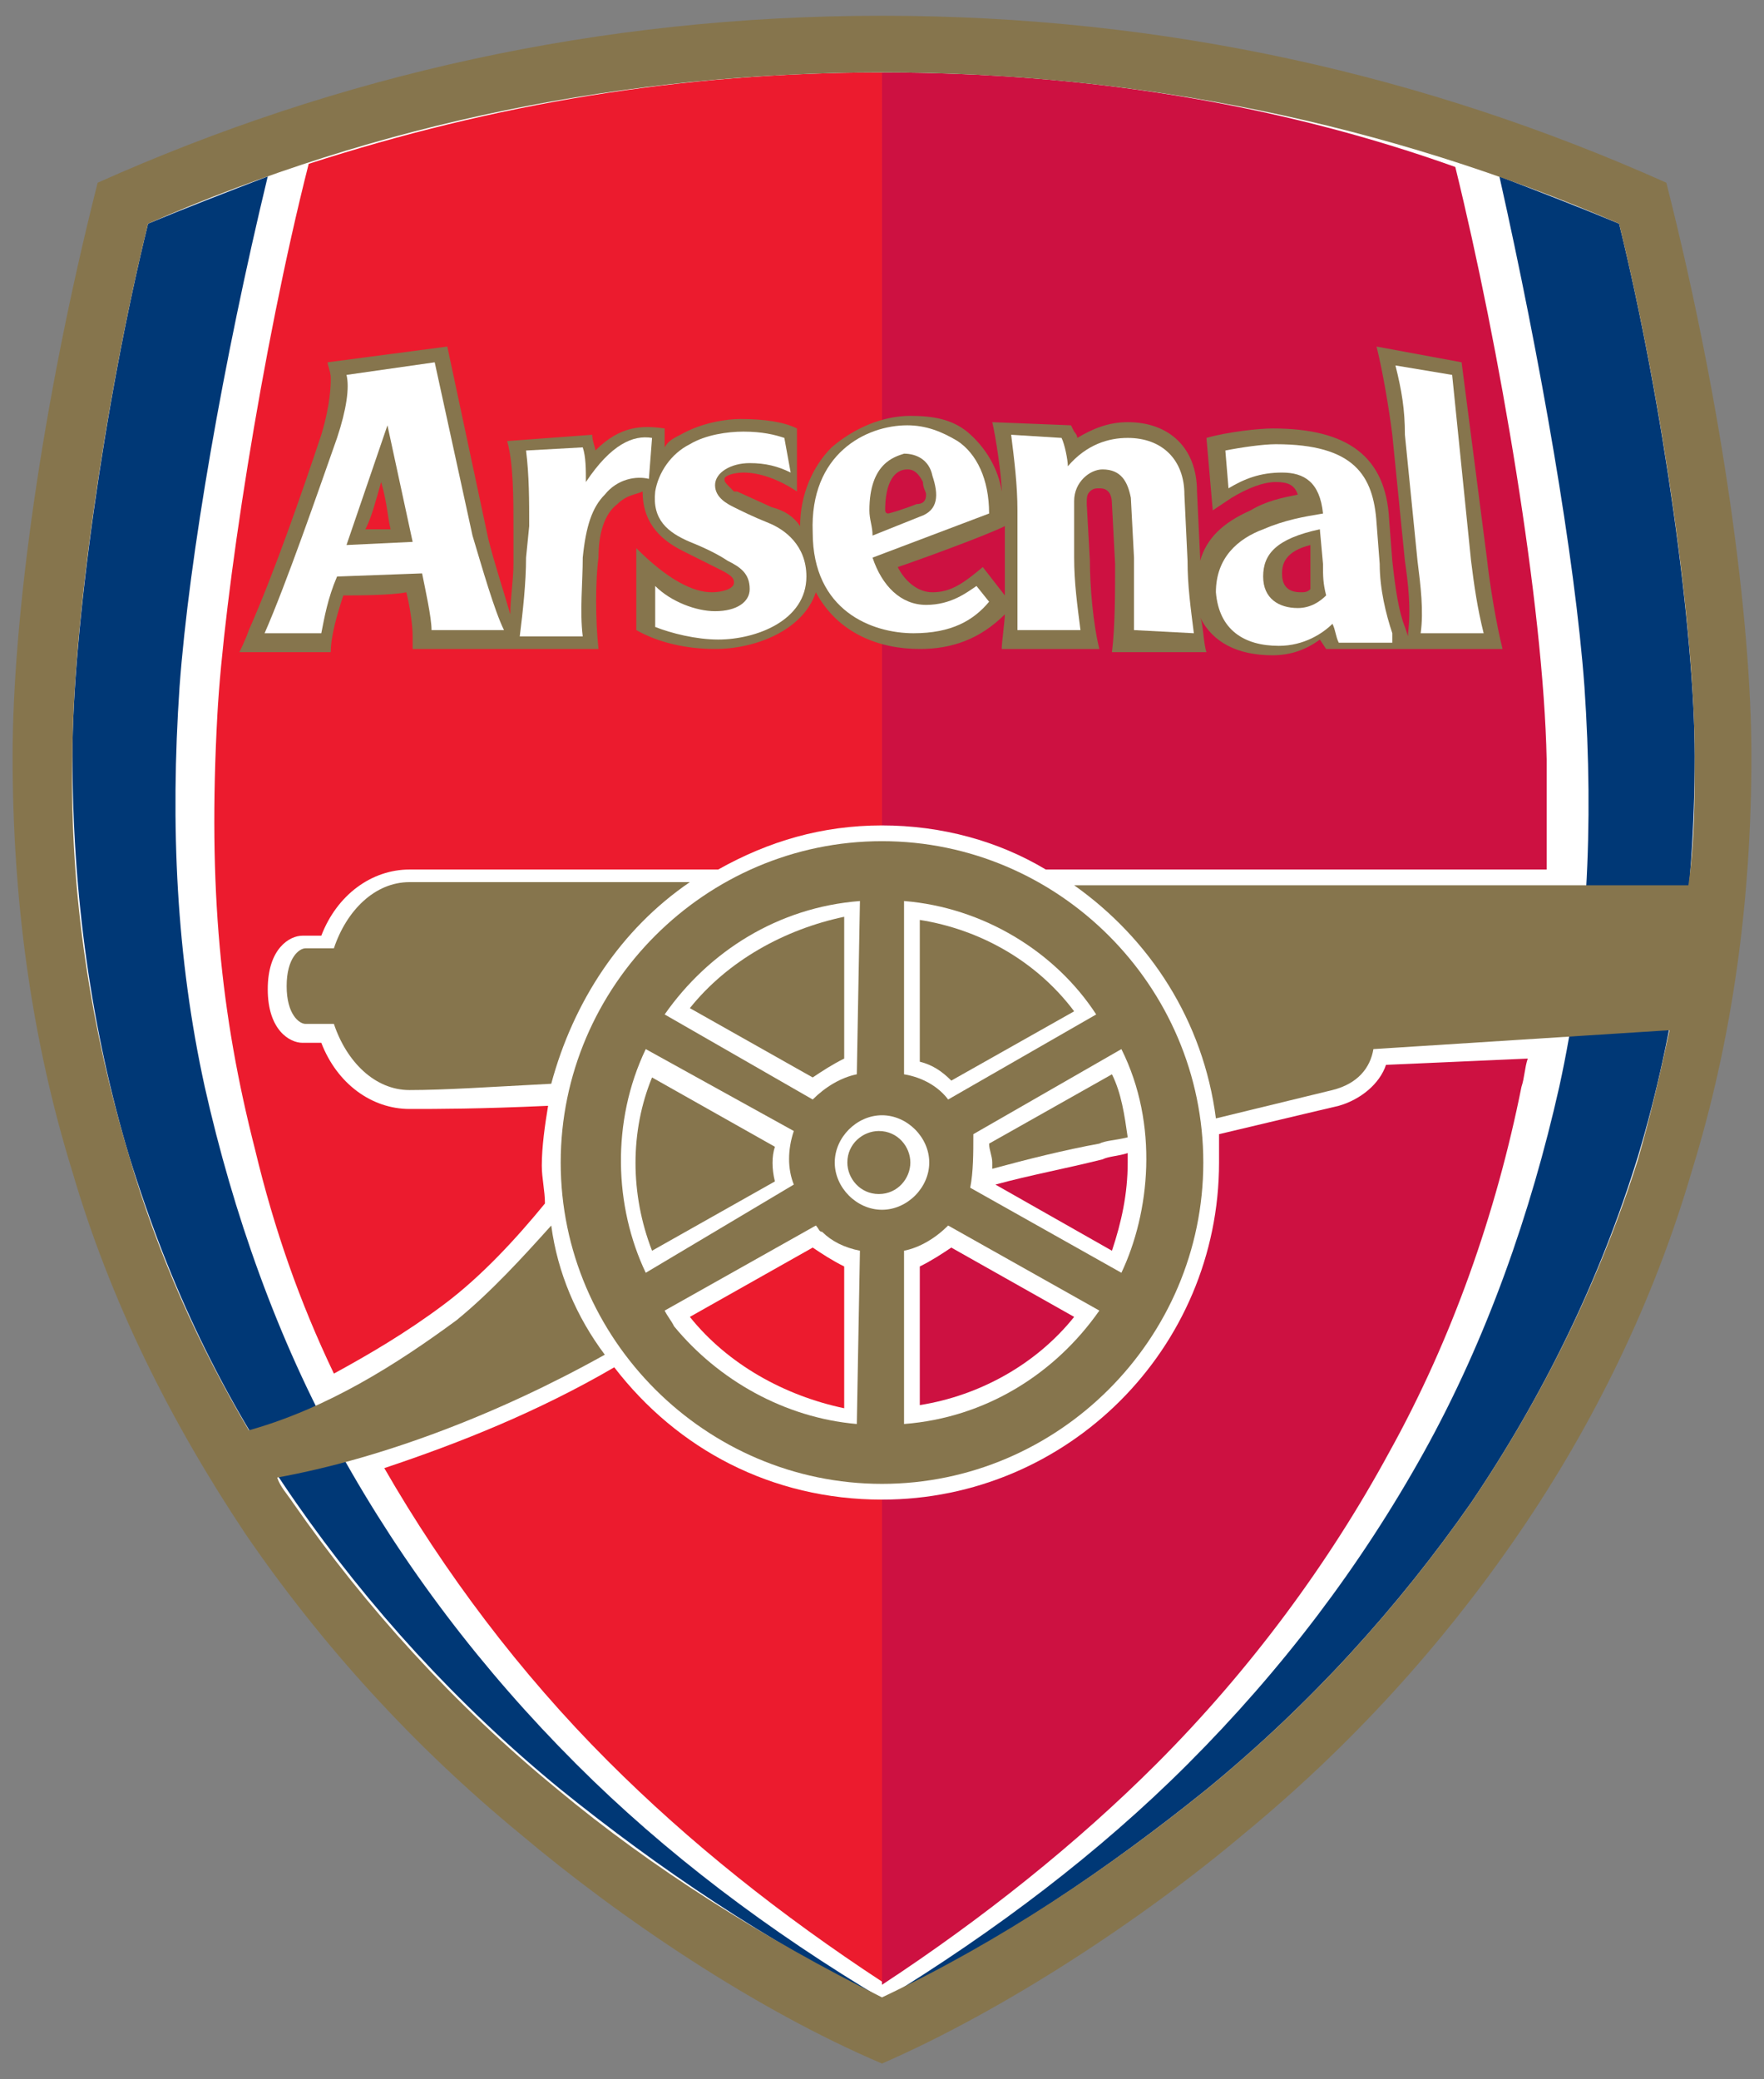 <?xml version="1.0" encoding="utf-8"?>
<!-- Generator: Adobe Illustrator 21.0.0, SVG Export Plug-In . SVG Version: 6.00 Build 0)  -->
<svg version="1.1" id="Layer_1" xmlns="http://www.w3.org/2000/svg" xmlns:xlink="http://www.w3.org/1999/xlink" x="0px" y="0px"
	 viewBox="0 0 56 66" style="enable-background:new 0 0 56 66;" xml:space="preserve">
<rect x="0" y="0" width="56" height="66" fill="#808080" stroke="none"/>
<style type="text/css">
	.st0{fill:#FFFFFF;}
	.st1{fill:#CD1141;}
	.st2{fill:#EC1B2E;}
	.st3{fill:#003876;}
	.st4{fill:#86754D;}
</style>
<g>
	<g>
		<g>
			<path class="st0" d="M28,0.8c8.6,0,16.9,1.8,24.7,5.2c1.6,6.6,2.6,13.5,2.7,18c0,0.1,0,0.2,0,0.2c0,4.4-0.6,8.8-1.9,12.9
				c-1.2,4.1-3.1,7.9-5.5,11.4c-2.4,3.5-5.3,6.6-8.7,9.4c-3.6,3-7.8,5.7-11.3,7.2c-3.5-1.5-7.7-4.2-11.3-7.2c-3.4-2.8-6.3-6-8.7-9.4
				c-2.4-3.5-4.2-7.4-5.5-11.4c-1.3-4.1-1.9-8.5-1.9-12.9c0-0.1,0-0.2,0-0.2c0-4.5,1-11.4,2.7-18C11.1,2.5,19.4,0.8,28,0.8"/>
			<path class="st1" d="M28,26.2c1.9,0,3.7,0.5,5.2,1.4h15.9c0-1.1,0-2.4,0-3.5c-0.1-4.9-1.5-13.1-2.9-18.8
				C40.6,3.3,34.5,2.3,28,2.3"/>
			<path class="st2" d="M28,2.3c-6.4,0-12.3,1-18.2,2.9c-1.5,5.9-2.7,13.8-2.9,17.5C6.6,28.2,7,32.2,8.1,36.5
				c0.6,2.5,1.4,4.8,2.5,7.1c1.1-0.6,2.3-1.3,3.5-2.2c1.2-0.9,2.3-2.1,3.2-3.2c0-0.4-0.1-0.8-0.1-1.2c0-0.6,0.1-1.3,0.2-1.9
				c-2.2,0.1-3.5,0.1-4.4,0.1c-1.2,0-2.3-0.8-2.8-2.1c-0.3,0-0.6,0-0.6,0c-0.4,0-1.1-0.4-1.1-1.7c0-1.3,0.7-1.7,1.1-1.7
				c0,0,0.3,0,0.6,0c0.5-1.3,1.6-2.1,2.8-2.1h9.8c1.6-0.9,3.3-1.4,5.2-1.4"/>
			<path class="st3" d="M18.3,56c-3-3-5.5-6.3-7.5-9.9c-2-3.6-3.4-7.6-4.3-11.6c-0.9-4.1-1.1-8.3-0.8-12.7C6,17.7,7.1,11.4,8.5,5.6
				c-1.3,0.5-2.6,1-3.8,1.5c-1.4,5.7-2.4,13-2.4,16.9c0,4.4,0.6,8.7,1.8,12.7c1.3,4.2,3,7.7,5.3,11c2.3,3.3,5.1,6.4,8.4,9.1
				c3.1,2.5,6.5,4.8,10.3,6.7c0,0,0,0,0,0C24.4,61.3,21.1,58.8,18.3,56"/>
			<path class="st3" d="M37.7,56c3-3,5.5-6.3,7.5-9.9c2-3.6,3.4-7.6,4.3-11.6c0.9-4.1,1.1-8.3,0.8-12.7c-0.3-4.1-1.4-10.4-2.7-16.2
				c1.3,0.5,2.6,1,3.8,1.5c1.4,5.7,2.4,13,2.4,16.9c0,4.4-0.6,8.7-1.8,12.7c-1.2,3.9-3,7.6-5.3,11c-2.3,3.3-5.1,6.4-8.4,9.1
				c-3.1,2.5-6.5,4.8-10.3,6.7l0,0C31.6,61.3,34.9,58.8,37.7,56"/>
			<path class="st4" d="M28,26.7c-5.6,0-10.2,4.6-10.2,10.2c0,5.6,4.6,10.2,10.2,10.2c5.6,0,10.2-4.6,10.2-10.2
				C38.2,31.3,33.6,26.7,28,26.7"/>
			<path class="st2" d="M28,47.6c-3.5,0-6.5-1.6-8.5-4.2c-2.4,1.4-4.9,2.4-7.3,3.2c1.9,3.3,4.3,6.5,7.1,9.3c2.6,2.6,5.5,4.9,8.7,7"
				/>
			<path class="st4" d="M13,34.6c-1.1,0-2-0.9-2.4-2.1c-0.5,0-0.9,0-0.9,0c-0.2,0-0.6-0.3-0.6-1.2c0-0.9,0.4-1.2,0.6-1.2
				c0,0,0.5,0,0.9,0c0.4-1.2,1.3-2.1,2.4-2.1h8.9c-2.2,1.5-3.7,3.8-4.4,6.4C15.6,34.5,14.1,34.6,13,34.6"/>
			<path class="st4" d="M46.7,47.7c-2.3,3.3-5.1,6.4-8.4,9.1c-3.1,2.5-6.5,4.8-10.3,6.6c-3.8-1.9-7.3-4.1-10.3-6.6
				c-3.3-2.7-6.1-5.8-8.4-9.1c-0.2-0.3-0.4-0.5-0.5-0.8c3.3-0.6,7-2,10.4-3.9c-0.9-1.2-1.5-2.6-1.7-4.1c-0.9,1-1.9,2.1-3,3
				c-1.9,1.4-4.1,2.8-6.6,3.5c-1.6-2.7-2.9-5.6-3.8-8.7c-1.2-4-1.9-8.3-1.8-12.7c0-4,1-11.2,2.4-16.9C12,3.9,19.9,2.3,28,2.3
				s16,1.6,23.4,4.8c1.4,5.7,2.4,12.9,2.4,16.9c0,1.4,0,2.7-0.2,4.1H34.1c2.4,1.7,4.1,4.3,4.5,7.4l3.7-0.9c0.8-0.2,1.2-0.7,1.3-1.3
				l9.4-0.6c-0.3,1.4-0.6,2.7-1,4.1C50.8,40.6,49,44.3,46.7,47.7 M52.9,5.8C45.3,2.4,37,0.5,28,0.5S10.7,2.4,3.1,5.8
				C1.3,12.9,0.4,19.7,0.4,24c0,4.6,0.6,9,1.9,13.2c1.2,4.1,3.1,7.9,5.5,11.5c2.4,3.5,5.3,6.7,8.7,9.5c3.2,2.7,7.5,5.6,11.5,7.3
				c3.9-1.7,8.3-4.6,11.5-7.3c3.4-2.8,6.3-6,8.7-9.5c2.4-3.5,4.3-7.4,5.5-11.5C55,33,55.6,28.6,55.6,24
				C55.6,19.7,54.7,12.9,52.9,5.8z"/>
			<path class="st0" d="M28.7,39.7v5.5c2.6-0.2,4.8-1.6,6.2-3.6l-4.8-2.7C29.7,39.3,29.2,39.6,28.7,39.7"/>
			<path class="st0" d="M27.3,28.6c-2.6,0.2-4.8,1.6-6.2,3.6l4.7,2.7c0.4-0.4,0.9-0.7,1.4-0.8"/>
			<path class="st0" d="M28,35.4c-0.8,0-1.5,0.7-1.5,1.5c0,0.8,0.7,1.5,1.5,1.5c0.8,0,1.5-0.7,1.5-1.5C29.5,36.1,28.8,35.4,28,35.4"
				/>
			<path class="st0" d="M28.7,28.6v5.5c0.6,0.1,1.1,0.4,1.4,0.8l4.7-2.7C33.5,30.2,31.2,28.8,28.7,28.6"/>
			<path class="st0" d="M27.3,39.7c-0.5-0.1-0.9-0.3-1.2-0.6C26,39.1,26,39,25.9,38.9l-4.8,2.7c0.1,0.2,0.2,0.3,0.3,0.5
				c1.4,1.7,3.5,2.9,5.8,3.1"/>
			<path class="st0" d="M30.8,37.7l4.8,2.7c0.9-1.9,1.2-4.7,0-7.1l-4.7,2.7C30.9,36.6,30.9,37.2,30.8,37.7"/>
			<path class="st4" d="M21.9,32l3.9,2.2c0.3-0.2,0.6-0.4,1-0.6v-4.5C24.9,29.5,23.1,30.5,21.9,32"/>
			<path class="st4" d="M29.2,29.2l0,4.5c0.4,0.1,0.7,0.3,1,0.6l3.9-2.2C32.9,30.5,31.1,29.5,29.2,29.2"/>
			<path class="st4" d="M35.8,36.1c-0.1-0.7-0.2-1.4-0.5-2l-3.9,2.2c0,0.2,0.1,0.4,0.1,0.6c0,0.1,0,0.2,0,0.2
				c1.1-0.3,2.3-0.6,3.4-0.8C35.1,36.2,35.4,36.2,35.8,36.1"/>
			<path class="st1" d="M28,63c3.2-2.1,6.2-4.5,8.7-7c3-3,5.5-6.4,7.4-9.9c2-3.6,3.4-7.6,4.2-11.6c0.1-0.3,0.1-0.6,0.2-0.9L44,33.8
				c-0.2,0.6-0.8,1.1-1.5,1.3h0c0,0-1.7,0.4-3.8,0.9c0,0.3,0,0.6,0,0.9c0,5.9-4.8,10.7-10.7,10.7"/>
			<path class="st4" d="M28.9,36.9c0-0.5-0.4-1-1-1c-0.5,0-1,0.4-1,1c0,0.5,0.4,1,1,1C28.5,37.9,28.9,37.4,28.9,36.9"/>
			<path class="st1" d="M29.2,44.6c1.9-0.3,3.7-1.3,4.9-2.8l-3.9-2.2c-0.3,0.2-0.6,0.4-1,0.6C29.2,40.1,29.2,44.6,29.2,44.6"/>
			<path class="st2" d="M21.9,41.8l3.9-2.2c0.3,0.2,0.6,0.4,1,0.6l0,4.5C24.9,44.3,23.1,43.3,21.9,41.8"/>
			<path class="st1" d="M35.8,36.9c0-0.1,0-0.2,0-0.3c-0.3,0.1-0.6,0.1-0.8,0.2c-1.2,0.3-2.3,0.5-3.4,0.8l3.7,2.1
				C35.6,38.8,35.8,37.9,35.8,36.9"/>
			<path class="st0" d="M20.5,33.3c-1.1,2.3-1,5,0,7.1l4.7-2.8c-0.2-0.5-0.2-1.1,0-1.7"/>
			<path class="st4" d="M20.7,39.7l3.9-2.2c-0.1-0.4-0.1-0.8,0-1.1l-3.9-2.2C20,35.9,20,37.9,20.7,39.7"/>
			<path class="st4" d="M41.3,18.8c-0.5,0-0.6-0.3-0.6-0.6c0-0.3,0.1-0.7,0.9-0.9c0,0.3,0,0.6,0,0.6l0,0.3c0,0.2,0,0.3,0,0.5
				C41.5,18.8,41.4,18.8,41.3,18.8 M31.2,18c-0.6,0.5-1,0.8-1.6,0.8c-0.5,0-0.9-0.4-1.1-0.8c0.6-0.2,2.8-1,3.4-1.3
				c0,0.5,0,1.1,0,1.1v0c0,0.4,0,0.7,0,1.1c0,0,0,0,0,0L31.2,18z M28.1,16.2C28.1,16.2,28.1,16.1,28.1,16.2c0-0.9,0.3-1.3,0.7-1.3
				c0.1,0,0.3,0,0.5,0.4c0,0.2,0.1,0.3,0.1,0.4c0,0.2-0.1,0.3-0.3,0.3l0,0c0,0-0.5,0.2-0.9,0.3C28.1,16.3,28.1,16.2,28.1,16.2z
				 M11.6,16.8c0.2-0.4,0.3-0.8,0.5-1.5c0.2,0.7,0.2,1.1,0.3,1.5C12.2,16.8,12,16.8,11.6,16.8z M31.9,19.5c0,0.2-0.1,0.9-0.1,1.1
				h3.1c-0.2-0.8-0.3-2-0.3-2.8c0,0-0.1-1.8-0.1-1.8c0-0.2,0-0.3,0.1-0.4c0.1-0.1,0.2-0.1,0.3-0.1c0.1,0,0.4,0,0.4,0.5l0.1,1.9
				c0,0.9,0,2-0.1,2.8h3c-0.1-0.3-0.1-0.9-0.2-1.1c0.4,0.8,1.2,1.2,2.3,1.2c0.6,0,1.1-0.2,1.5-0.5c0,0,0.2,0.3,0.2,0.3h5.6
				c-0.2-0.8-0.4-2-0.5-2.9l-0.8-6.2L43.7,11c0.2,0.8,0.4,2,0.5,2.8l0.4,4c0.1,0.7,0.2,1.5,0.1,2.3l0,0.1l-0.1-0.3
				c-0.2-0.5-0.3-1.2-0.4-2.1c0,0-0.1-1.3-0.1-1.3c-0.1-2-1.3-2.9-3.7-2.9c-0.4,0-1.4,0.1-2.1,0.3l0.2,2.3l0.6-0.4
				c0.5-0.3,1-0.5,1.4-0.5c0.4,0,0.6,0.1,0.7,0.4c-0.5,0.1-1,0.2-1.5,0.5c-0.9,0.4-1.4,0.9-1.6,1.6c0,0,0,0,0-0.1l-0.1-2.1
				c0-1.4-0.9-2.2-2.2-2.2c-0.6,0-1.1,0.2-1.6,0.5c0-0.1-0.1-0.2-0.1-0.2L34,13.5l-2.5-0.1c0.1,0.4,0.3,1.7,0.3,2.2
				c-0.1-0.7-0.5-1.4-1.1-1.9c-0.5-0.4-1.1-0.5-1.8-0.5c-0.9,0-1.8,0.4-2.5,1c-0.6,0.6-1,1.5-1,2.5c-0.2-0.3-0.5-0.5-0.9-0.6
				l-1.1-0.5l-0.1,0C23,15.3,23,15.3,23,15.2c0-0.1,0.3-0.2,0.6-0.2c0.5,0,1.1,0.2,1.7,0.6l0-2c-0.4-0.2-1-0.3-1.8-0.3
				c-0.4,0-1.2,0.1-1.9,0.5l0,0c-0.2,0.1-0.4,0.2-0.5,0.4l0-0.6c-0.7-0.1-1.4-0.1-2.2,0.7c0-0.1-0.1-0.3-0.1-0.5l-2.7,0.2
				c0.2,0.7,0.2,1.8,0.2,2.8l0,1c0,0,0,0.1,0,0.1c0,0.5-0.1,1.1-0.1,1.6c-0.2-0.7-0.5-1.6-0.7-2.4L14.2,11l-3.8,0.5
				c0,0.1,0.1,0.3,0.1,0.5c0,0.2,0,0.8-0.3,1.8c-0.6,1.8-1.5,4.4-2.3,6.2c-0.1,0.3-0.3,0.7-0.3,0.7h2.9c0-0.5,0.2-1.2,0.4-1.8
				c0.4,0,1.5,0,2-0.1c0.1,0.4,0.2,1,0.2,1.4l0,0.4H19c-0.1-0.9-0.1-2.2,0-2.9c0-0.8,0.2-1.4,0.6-1.7c0.3-0.3,0.6-0.3,0.8-0.4
				c0,1.1,0.7,1.6,1.3,1.9l1.2,0.6c0.4,0.2,0.4,0.3,0.4,0.4c0,0.2-0.4,0.3-0.7,0.3c-0.6,0-1.4-0.4-2.4-1.4l0,2.6
				c0.7,0.4,1.6,0.6,2.5,0.6c1.3,0,2.8-0.6,3.2-1.8c0.7,1.3,2,1.8,3.3,1.8C30.2,20.6,31.1,20.3,31.9,19.5z"/>
			<path class="st0" d="M24.9,13.9c-0.3-0.1-0.7-0.2-1.3-0.2c-0.5,0-1.2,0.1-1.7,0.4c-0.6,0.3-1,0.9-1.1,1.5
				c-0.1,0.9,0.4,1.3,1.1,1.6c0.5,0.2,0.9,0.4,1.2,0.6c0.4,0.2,0.7,0.4,0.7,0.9c0,0.4-0.4,0.7-1.1,0.7c-0.6,0-1.4-0.3-1.9-0.8l0,1.3
				c0.5,0.2,1.3,0.4,2,0.4c1.2,0,2.8-0.6,2.8-2c0-1-0.7-1.5-1.2-1.7c-0.5-0.2-0.9-0.4-1.1-0.5c-0.2-0.1-0.6-0.3-0.6-0.7
				c0-0.4,0.5-0.7,1.1-0.7c0.5,0,0.9,0.1,1.3,0.3"/>
			<path class="st0" d="M11,17.3l1.3-3.8l0.8,3.7 M13.8,11.5L11,11.9c0.1,0.4,0,1.1-0.3,2c-0.6,1.7-1.6,4.6-2.3,6.2h1.8
				c0.1-0.5,0.2-1.1,0.5-1.8l2.7-0.1c0.1,0.5,0.3,1.4,0.3,1.8H16C15.7,19.4,15.3,18,15,17L13.8,11.5z"/>
			<path class="st0" d="M20.7,13.9l-0.1,1.3c-0.4-0.1-1,0-1.4,0.5c-0.4,0.4-0.6,1-0.7,2c0,0.8-0.1,1.7,0,2.5h-2
				c0.1-0.8,0.2-1.7,0.2-2.5l0.1-1c0-0.8,0-1.6-0.1-2.4l1.8-0.1c0.1,0.3,0.1,0.7,0.1,1.1C19.4,14.1,20.1,13.8,20.7,13.9"/>
			<path class="st0" d="M46.1,11.9l-1.8-0.3c0.2,0.8,0.3,1.4,0.3,2.2l0.4,4c0.1,0.8,0.2,1.6,0.1,2.3h2c-0.2-0.8-0.3-1.5-0.4-2.3"/>
			<path class="st0" d="M37.9,20.1c-0.1-0.8-0.2-1.5-0.2-2.3l-0.1-2.1c0-1.1-0.7-1.8-1.8-1.8c-0.6,0-1.3,0.2-1.9,0.9
				c0-0.2-0.1-0.7-0.2-0.9l-1.6-0.1c0.1,0.8,0.2,1.6,0.2,2.4l0,1.5c0,0.8,0,1.6,0,2.3h2c-0.1-0.8-0.2-1.5-0.2-2.3l0-1.8
				c0-0.6,0.5-1,0.9-1c0.6,0,0.8,0.4,0.9,0.9l0.1,1.9c0,0.8,0,1.6,0,2.3"/>
			<path class="st0" d="M41.2,19.3c-0.6,0-1.1-0.3-1.1-1c0-0.7,0.4-1.2,1.8-1.5l0.1,1.1c0,0.4,0,0.6,0.1,1
				C41.9,19.1,41.6,19.3,41.2,19.3 M44.2,20.1c-0.2-0.6-0.4-1.4-0.4-2.2l-0.1-1.3c-0.1-1.5-0.7-2.5-3.2-2.5c-0.4,0-1.1,0.1-1.6,0.2
				l0.1,1.2c0.5-0.3,1-0.5,1.7-0.5c0.7,0,1.2,0.3,1.3,1.3c-0.6,0.1-1.2,0.2-1.9,0.5c-0.8,0.3-1.5,0.9-1.5,2c0.1,1.2,0.9,1.7,2,1.7
				c0.8,0,1.4-0.4,1.7-0.7c0.1,0.2,0.1,0.4,0.2,0.6H44.2z"/>
			<path class="st0" d="M29.2,16.4L27.7,17c0-0.3-0.1-0.5-0.1-0.8c0-1.5,0.8-1.7,1.1-1.8c0.4,0,0.8,0.2,0.9,0.7
				C29.8,15.7,29.8,16.2,29.2,16.4 M30.4,14c-0.5-0.3-1-0.5-1.6-0.5c-1.3,0-3.1,0.9-3,3.4c0,2.5,1.9,3.2,3.2,3.2
				c1.2,0,1.9-0.4,2.4-1l-0.4-0.5c-0.3,0.2-0.8,0.6-1.6,0.6c-0.8,0-1.4-0.6-1.7-1.5l3.7-1.4C31.4,15.2,31,14.4,30.4,14z"/>
		</g>
	</g>
</g>
</svg>
